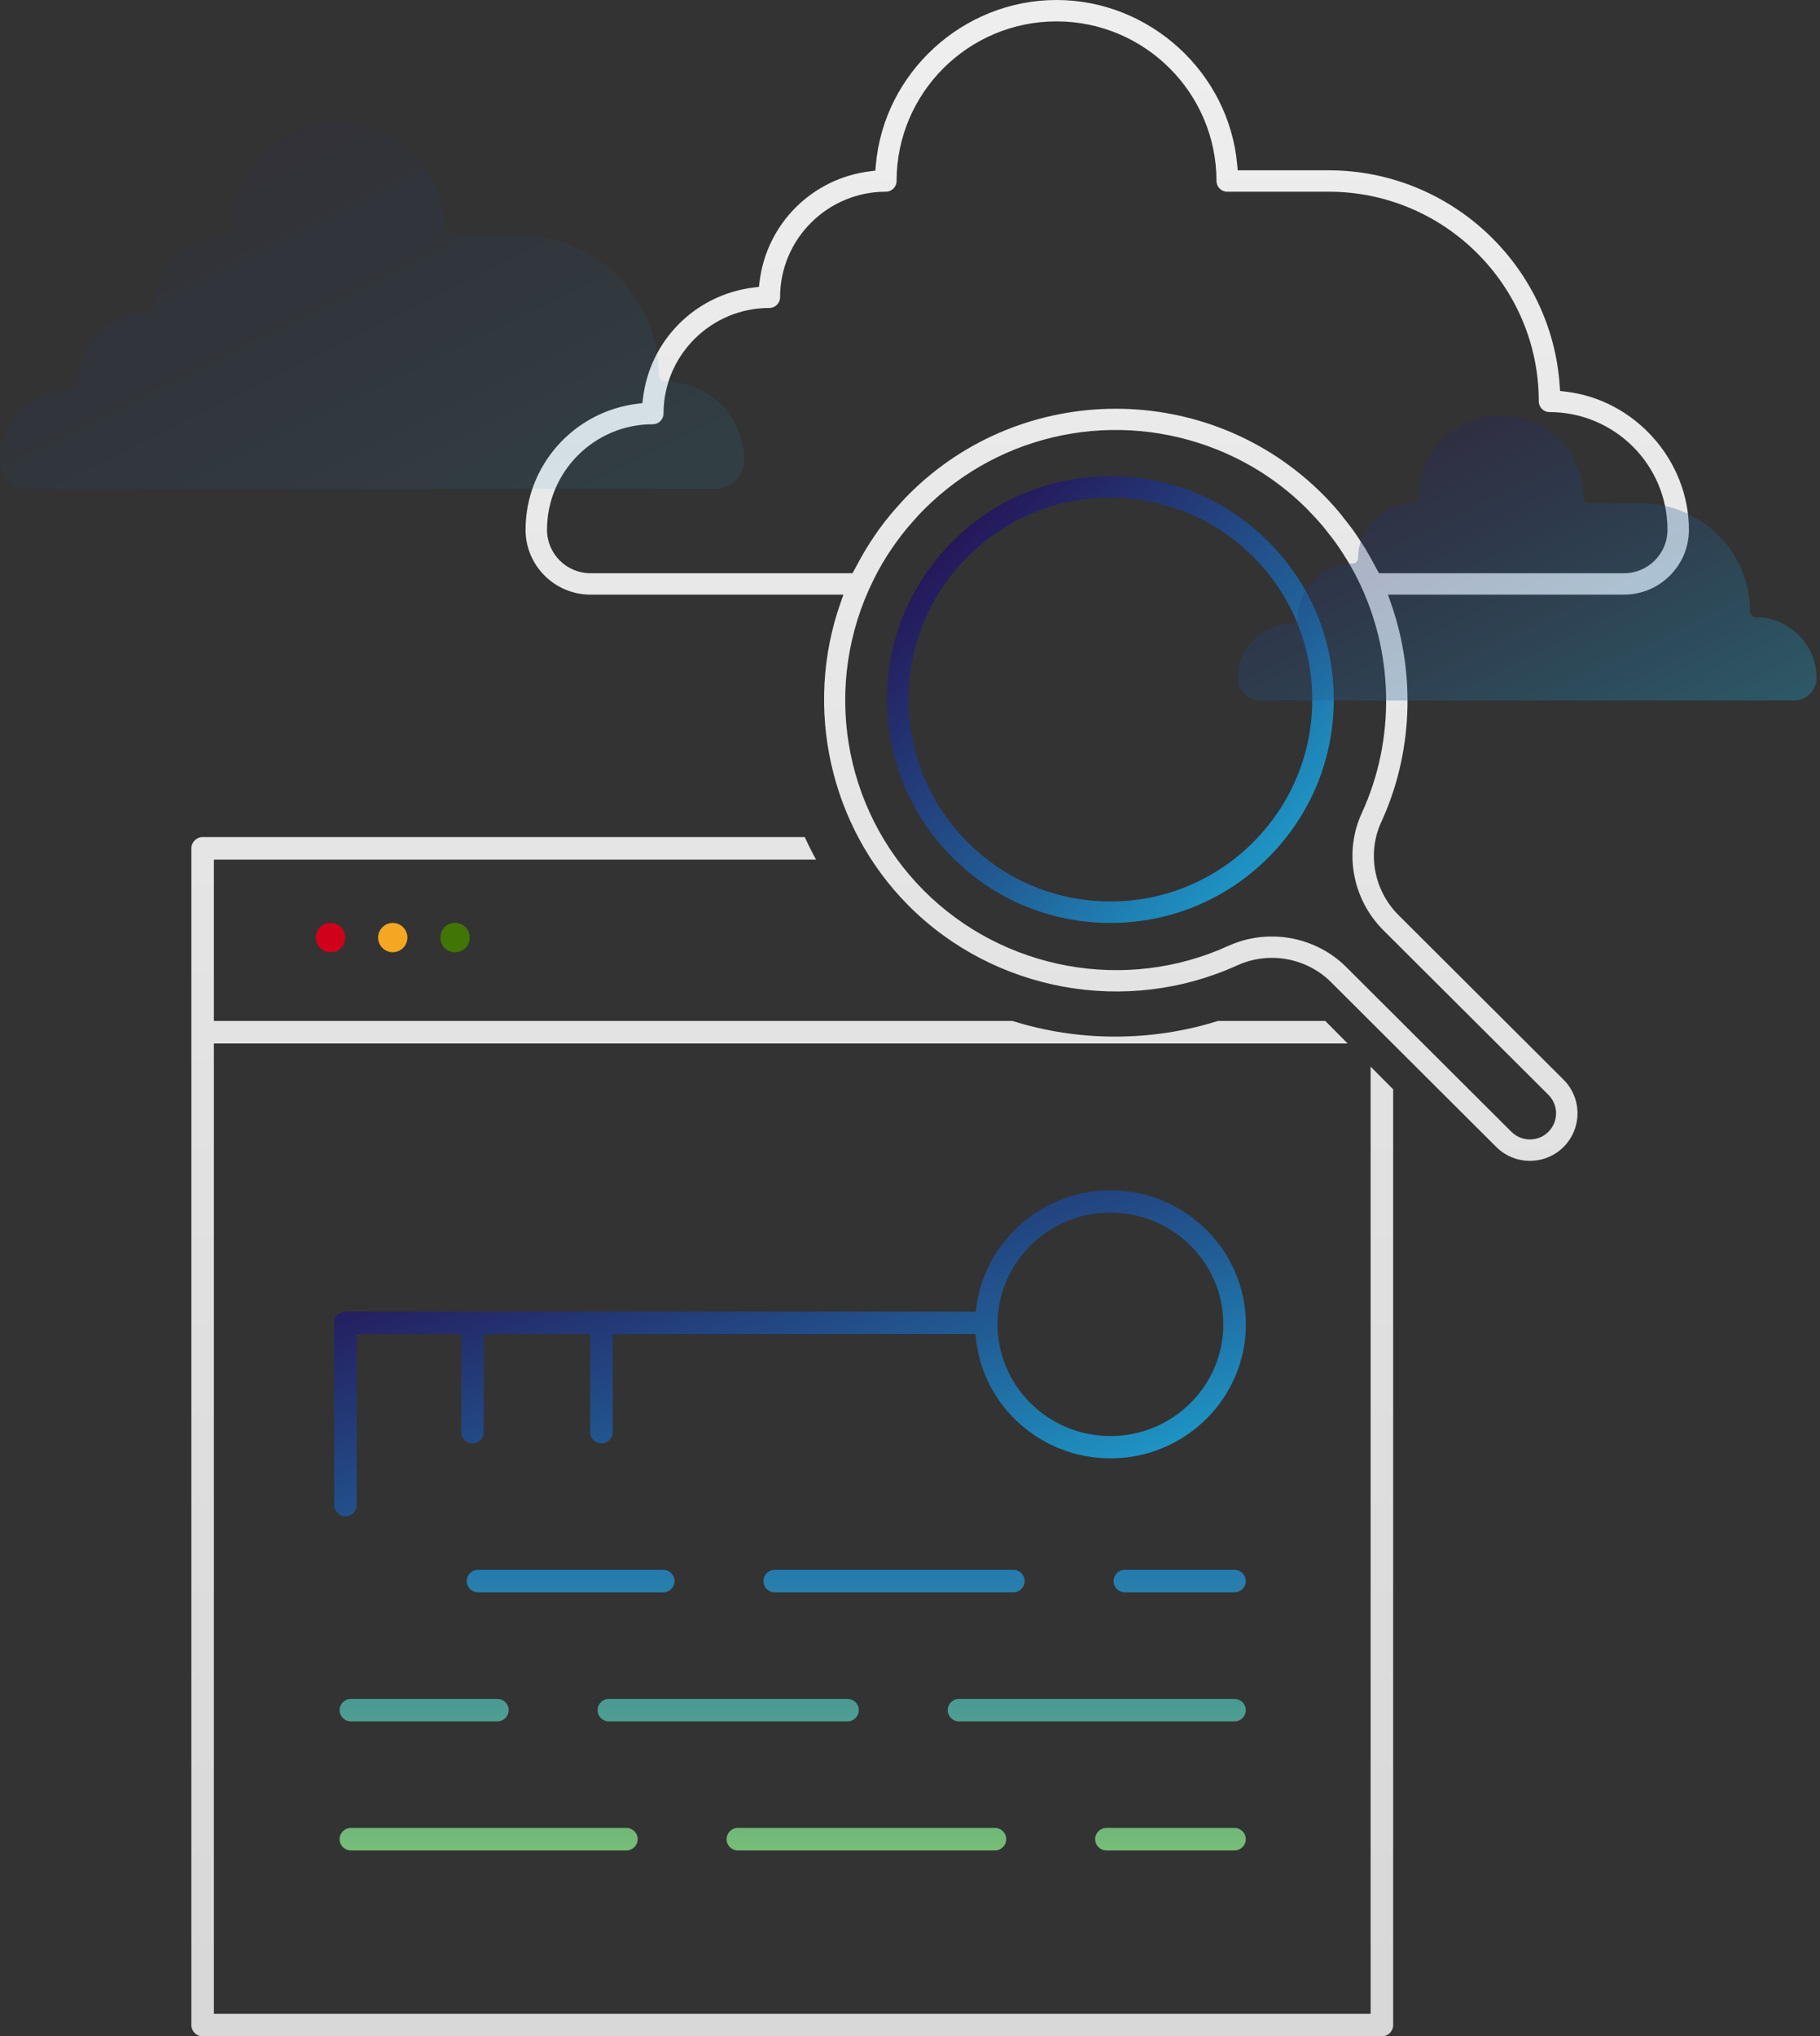 <?xml version="1.0" encoding="UTF-8"?>
<svg width="447px" height="500px" viewBox="0 0 447 500" version="1.1" xmlns="http://www.w3.org/2000/svg" xmlns:xlink="http://www.w3.org/1999/xlink">
    <rect x="0" y="0" width="447" height="500" fill="#333333" stroke="none"/>
    <!-- Generator: Sketch 51.3 (57544) - http://www.bohemiancoding.com/sketch -->
    <title>Group 28</title>
    <desc>Created with Sketch.</desc>
    <defs>
        <linearGradient x1="50%" y1="3.195%" x2="50%" y2="96.686%" id="linearGradient-1">
            <stop stop-color="#EEEEEE" offset="0%"></stop>
            <stop stop-color="#D8D8D8" offset="100%"></stop>
        </linearGradient>
        <linearGradient x1="0%" y1="0%" x2="102%" y2="101%" id="linearGradient-2">
            <stop stop-color="#260046" offset="0%"></stop>
            <stop stop-color="#215E96" offset="57.797%"></stop>
            <stop stop-color="#1CB5E0" offset="100%"></stop>
        </linearGradient>
        <linearGradient x1="40.675%" y1="0%" x2="40.675%" y2="168.663%" id="linearGradient-3">
            <stop stop-color="#237AAE" offset="0%"></stop>
            <stop stop-color="#B0EC51" offset="100%"></stop>
        </linearGradient>
    </defs>
    <g id="Page-2" stroke="none" stroke-width="1" fill="none" fill-rule="evenodd">
        <g id="-----" transform="translate(-782, -1334)">
            <g id="Group-28" transform="translate(782, 1334)">
                <path d="M109.196,227.617 C108.521,228.344 108.151,229.266 108.151,230.215 C108.151,231.158 108.539,232.113 109.191,232.77 C110.578,234.179 113.001,234.128 114.312,232.814 C114.969,232.146 115.345,231.198 115.345,230.215 C115.345,229.207 114.973,228.264 114.324,227.633 C112.992,226.284 110.558,226.282 109.196,227.617" id="Fill-1" fill="#417505"></path>
                <path d="M96.462,233.813 C98.445,233.813 100.058,232.197 100.058,230.215 C100.058,228.234 98.445,226.619 96.462,226.619 C94.478,226.619 92.863,228.234 92.863,230.215 C92.863,232.197 94.478,233.813 96.462,233.813 Z" id="Fill-3" fill="#F5A623"></path>
                <path d="M78.622,227.629 C77.966,228.338 77.576,229.307 77.576,230.222 C77.576,231.174 77.973,232.117 78.661,232.814 C79.984,234.162 82.416,234.131 83.73,232.812 C84.391,232.145 84.77,231.197 84.77,230.222 C84.77,229.222 84.409,228.326 83.726,227.631 C82.391,226.281 80.007,226.281 78.622,227.629" id="Fill-5" fill="#D0021B"></path>
                <path d="M299.115,250.69 L325.5,250.69 L330.987,256.218 L52.532,256.218 L52.532,494.479 L336.631,494.479 L336.631,261.9 L342.168,267.479 L342.168,497.236 C342.168,498.762 340.924,500 339.397,500 L49.768,500 C48.241,500 47,498.762 47,497.236 L47,208.309 C47,206.785 48.241,205.547 49.768,205.547 L197.658,205.547 C198.513,207.423 199.443,209.276 200.426,211.075 L52.532,211.075 L52.532,250.69 L248.677,250.69 C264.928,255.811 282.828,255.811 299.115,250.69 Z M384.42,96.15 C401.459,98.071 414.806,112.979 414.806,130.091 C414.806,138.866 407.651,146.008 398.857,146.008 L340.88,146.008 L341.592,148.034 C347.786,165.566 346.931,185.177 339.245,201.84 C335.725,209.475 337.428,218.662 343.484,224.699 L384.024,265.115 C388.577,269.664 388.577,277.068 384.027,281.617 C381.821,283.82 378.881,285.033 375.752,285.033 C372.631,285.033 369.694,283.823 367.483,281.624 L326.856,241.109 C323.085,237.35 317.818,235.194 312.405,235.194 C309.422,235.194 306.539,235.82 303.831,237.058 C276.6,249.42 244.159,243.502 223.104,222.323 C203.883,202.996 197.344,173.834 206.44,148.031 L207.152,146.008 L145.032,146.008 C136.236,146.008 129.078,138.866 129.078,130.091 C129.078,114.327 140.906,101.022 156.588,99.136 L157.773,98.991 L157.918,97.807 C159.63,83.492 170.853,72.296 185.207,70.586 L186.397,70.441 L186.54,69.257 C188.247,54.972 199.442,43.783 213.764,42.047 L214.991,41.898 L215.094,40.667 C217.024,17.861 236.524,0 259.487,0 C282.334,0 301.824,17.759 303.862,40.435 L303.986,41.818 L326.319,41.818 C356.164,41.818 381.092,65.067 383.074,94.741 L383.156,96.008 L384.42,96.15 Z M398.857,140.756 C404.749,140.756 409.541,135.971 409.541,130.091 C409.541,114.154 396.543,101.187 380.565,101.187 C379.116,101.187 377.935,100.012 377.935,98.561 C377.935,70.17 354.782,47.071 326.319,47.071 L301.409,47.071 C299.955,47.071 298.775,45.893 298.775,44.444 C298.775,22.833 281.151,5.252 259.487,5.252 C237.826,5.252 220.204,22.833 220.204,44.444 C220.204,45.893 219.024,47.071 217.572,47.071 C203.246,47.071 191.589,58.701 191.589,72.992 C191.589,74.441 190.407,75.618 188.952,75.618 C174.624,75.618 162.965,87.249 162.965,101.543 C162.965,102.991 161.783,104.169 160.33,104.169 C146.002,104.169 134.348,115.797 134.348,130.091 C134.348,135.971 139.14,140.756 145.032,140.756 L209.38,140.756 L210.319,139.041 C210.614,138.466 210.93,137.889 211.323,137.177 C211.897,136.153 212.48,135.146 213.103,134.153 C213.694,133.2 214.314,132.256 214.951,131.331 L215.305,130.819 C215.509,130.523 215.712,130.226 215.925,129.932 C216.858,128.649 217.862,127.366 218.907,126.119 L219.551,125.366 C220.989,123.703 222.146,122.444 223.305,121.287 C251.283,93.389 296.807,93.389 324.79,121.287 C326.118,122.612 327.427,124.035 328.687,125.514 C329.123,126.025 329.533,126.558 329.954,127.1 L331.013,128.448 C331.392,128.929 331.774,129.408 332.135,129.901 C332.861,130.904 333.535,131.943 334.212,132.99 L334.676,133.698 C334.851,133.96 335.022,134.217 335.184,134.476 C335.964,135.744 336.673,137.043 337.324,138.261 L337.851,139.233 C337.954,139.438 338.065,139.637 338.264,139.99 L338.702,140.756 L398.857,140.756 Z M334.46,199.646 C342.805,181.553 342.397,160.031 333.369,142.071 L332.765,140.882 C332.191,139.798 331.582,138.73 330.947,137.674 C330.601,137.104 330.24,136.537 329.877,135.973 C329.296,135.072 328.708,134.181 328.078,133.301 C327.556,132.579 327.006,131.875 326.441,131.158 L325.816,130.35 C325.476,129.913 325.139,129.481 324.781,129.06 C323.792,127.894 322.689,126.691 321.516,125.497 L321.068,125.014 C314.722,118.684 307.323,113.787 299.074,110.456 C274.226,100.426 245.946,106.134 227.034,125.007 C225.898,126.142 224.753,127.387 223.432,128.929 L222.748,129.726 C221.832,130.826 220.905,132.037 219.909,133.424 C219.556,133.92 219.209,134.413 218.876,134.908 C218.148,135.98 217.441,137.1 216.71,138.333 C216.291,139.048 215.888,139.775 215.495,140.504 C215.16,141.123 214.851,141.751 214.539,142.375 C201.878,167.853 206.822,198.494 226.842,218.622 C246.398,238.268 276.46,243.759 301.634,232.271 C305.028,230.731 308.646,229.951 312.391,229.951 C319.204,229.951 325.832,232.661 330.579,237.39 L371.209,277.907 C372.424,279.112 374.04,279.776 375.759,279.781 C377.481,279.781 379.092,279.115 380.294,277.905 C382.802,275.409 382.804,271.339 380.298,268.828 L339.765,228.418 C332.153,220.834 330.02,209.272 334.46,199.646 Z" id="Combined-Shape" fill="url(#linearGradient-1)"></path>
                <path d="M272.733,297.738 C288.019,297.738 300.457,310.044 300.457,325.173 C300.457,340.304 288.019,352.614 272.733,352.614 C257.445,352.614 245.005,340.304 245.005,325.173 C245.005,310.044 257.445,297.738 272.733,297.738 M84.839,372.302 C86.365,372.302 87.608,371.075 87.608,369.565 L87.608,327.558 L113.278,327.558 L113.278,351.669 C113.278,353.177 114.521,354.404 116.048,354.404 C117.574,354.404 118.815,353.177 118.815,351.669 L118.815,327.558 L144.948,327.558 L144.948,351.669 C144.948,353.177 146.189,354.404 147.718,354.404 C149.242,354.404 150.482,353.177 150.482,351.669 L150.482,327.558 L239.546,327.558 L239.731,329.088 C241.723,345.623 255.909,358.088 272.733,358.088 C291.072,358.088 305.993,343.323 305.993,325.173 C305.993,307.029 291.072,292.266 272.733,292.266 C256.27,292.266 242.128,304.44 239.837,320.581 L239.624,322.079 L84.839,322.079 C83.315,322.079 82.072,323.308 82.072,324.818 L82.072,369.565 C82.072,371.075 83.315,372.302 84.839,372.302" id="Fill-25" fill="url(#linearGradient-2)"></path>
                <path d="M162.901,385.459 C164.425,385.459 165.669,386.698 165.669,388.223 C165.669,389.747 164.425,390.987 162.901,390.987 L117.398,390.987 C115.871,390.987 114.627,389.747 114.627,388.223 C114.627,386.698 115.871,385.459 117.398,385.459 L162.901,385.459 Z M251.659,388.222 C251.659,389.746 250.418,390.989 248.891,390.989 L190.272,390.989 C188.745,390.989 187.501,389.746 187.501,388.222 C187.501,386.699 188.745,385.458 190.272,385.458 L248.891,385.458 C250.418,385.458 251.659,386.699 251.659,388.222 Z M303.202,385.459 C304.729,385.459 305.972,386.698 305.972,388.223 C305.972,389.747 304.729,390.987 303.202,390.987 L276.264,390.987 C274.737,390.987 273.493,389.747 273.493,388.223 C273.493,386.698 274.737,385.459 276.264,385.459 L303.202,385.459 Z M86.173,422.674 C84.649,422.674 83.405,421.434 83.405,419.908 C83.405,418.387 84.649,417.151 86.173,417.151 L122.165,417.151 C123.69,417.151 124.931,418.387 124.931,419.908 C124.931,421.434 123.69,422.674 122.165,422.674 L86.173,422.674 Z M149.537,422.674 C148.01,422.674 146.767,421.434 146.767,419.908 C146.767,418.387 148.01,417.151 149.537,417.151 L208.161,417.151 C209.685,417.151 210.924,418.387 210.924,419.908 C210.924,421.434 209.685,422.674 208.161,422.674 L149.537,422.674 Z M303.202,417.151 C304.729,417.151 305.972,418.387 305.972,419.91 C305.972,421.433 304.729,422.674 303.202,422.674 L235.531,422.674 C234.007,422.674 232.763,421.433 232.763,419.91 C232.763,418.387 234.007,417.151 235.531,417.151 L303.202,417.151 Z M86.173,454.366 C84.649,454.366 83.405,453.123 83.405,451.595 C83.405,450.074 84.649,448.838 86.173,448.838 L153.848,448.838 C155.375,448.838 156.617,450.074 156.617,451.595 C156.617,453.123 155.375,454.366 153.848,454.366 L86.173,454.366 Z M244.365,448.838 C245.892,448.838 247.136,450.074 247.136,451.597 C247.136,453.122 245.892,454.365 244.365,454.365 L181.222,454.365 C179.695,454.365 178.451,453.122 178.451,451.597 C178.451,450.074 179.695,448.838 181.222,448.838 L244.365,448.838 Z M303.202,448.838 C304.729,448.838 305.972,450.074 305.972,451.597 C305.972,453.122 304.729,454.365 303.202,454.365 L271.737,454.365 C270.212,454.365 268.973,453.122 268.973,451.597 C268.973,450.074 270.212,448.838 271.737,448.838 L303.202,448.838 Z" id="Combined-Shape" fill="url(#linearGradient-3)"></path>
                <path d="M307.773,206.814 C298.408,216.18 285.957,221.341 272.722,221.341 C259.48,221.341 247.031,216.18 237.668,206.811 C228.302,197.453 223.146,185.004 223.146,171.759 C223.146,158.521 228.302,146.07 237.668,136.704 C247.022,127.341 259.47,122.185 272.722,122.185 C285.969,122.185 298.417,127.341 307.773,136.707 C317.137,146.066 322.295,158.514 322.295,171.759 C322.295,185.006 317.137,197.455 307.773,206.814 M272.722,116.906 C258.069,116.906 244.291,122.612 233.93,132.969 C223.569,143.33 217.863,157.106 217.863,171.759 C217.863,186.415 223.569,200.193 233.93,210.549 C244.289,220.911 258.066,226.619 272.722,226.619 C287.375,226.619 301.15,220.913 311.509,210.552 C321.868,200.2 327.576,186.422 327.576,171.759 C327.576,157.099 321.868,143.323 311.509,132.969 C301.148,122.612 287.373,116.906 272.722,116.906" id="Fill-32" fill="url(#linearGradient-2)"></path>
                <path d="M309.519,172 C306.475,172 304,169.528 304,166.49 C304,159.106 310.02,153.099 317.422,153.099 C318.172,153.099 318.783,152.491 318.783,151.743 C318.783,144.359 324.806,138.351 332.208,138.351 C332.959,138.351 333.57,137.742 333.57,136.994 C333.57,129.611 339.592,123.603 346.993,123.603 C347.743,123.603 348.353,122.995 348.353,122.246 C348.353,111.082 357.456,102 368.646,102 C379.837,102 388.941,111.082 388.941,122.246 C388.941,122.995 389.551,123.603 390.302,123.603 L403.171,123.603 C417.874,123.603 429.835,135.536 429.835,150.203 C429.835,150.952 430.445,151.559 431.194,151.559 C439.447,151.559 446.162,158.258 446.162,166.49 C446.162,169.528 443.687,172 440.643,172 L309.519,172 Z" id="Fill-30" fill="url(#linearGradient-2)" opacity="0.3"></path>
                <path d="M7.096,120 C3.183,120 0,116.822 0,112.916 C0,103.422 7.74,95.699 17.257,95.699 C18.222,95.699 19.007,94.917 19.007,93.955 C19.007,84.461 26.751,76.736 36.268,76.736 C37.234,76.736 38.019,75.954 38.019,74.992 C38.019,65.5 45.761,57.775 55.276,57.775 C56.241,57.775 57.025,56.993 57.025,56.031 C57.025,41.677 68.729,30 83.116,30 C97.505,30 109.21,41.677 109.21,56.031 C109.21,56.993 109.994,57.775 110.96,57.775 L127.505,57.775 C146.41,57.775 161.788,73.118 161.788,91.975 C161.788,92.939 162.572,93.719 163.535,93.719 C174.146,93.719 182.78,102.331 182.78,112.916 C182.78,116.822 179.597,120 175.683,120 L7.096,120 Z" id="Fill-30-Copy" fill="url(#linearGradient-2)" opacity="0.1"></path>
            </g>
        </g>
    </g>
</svg>